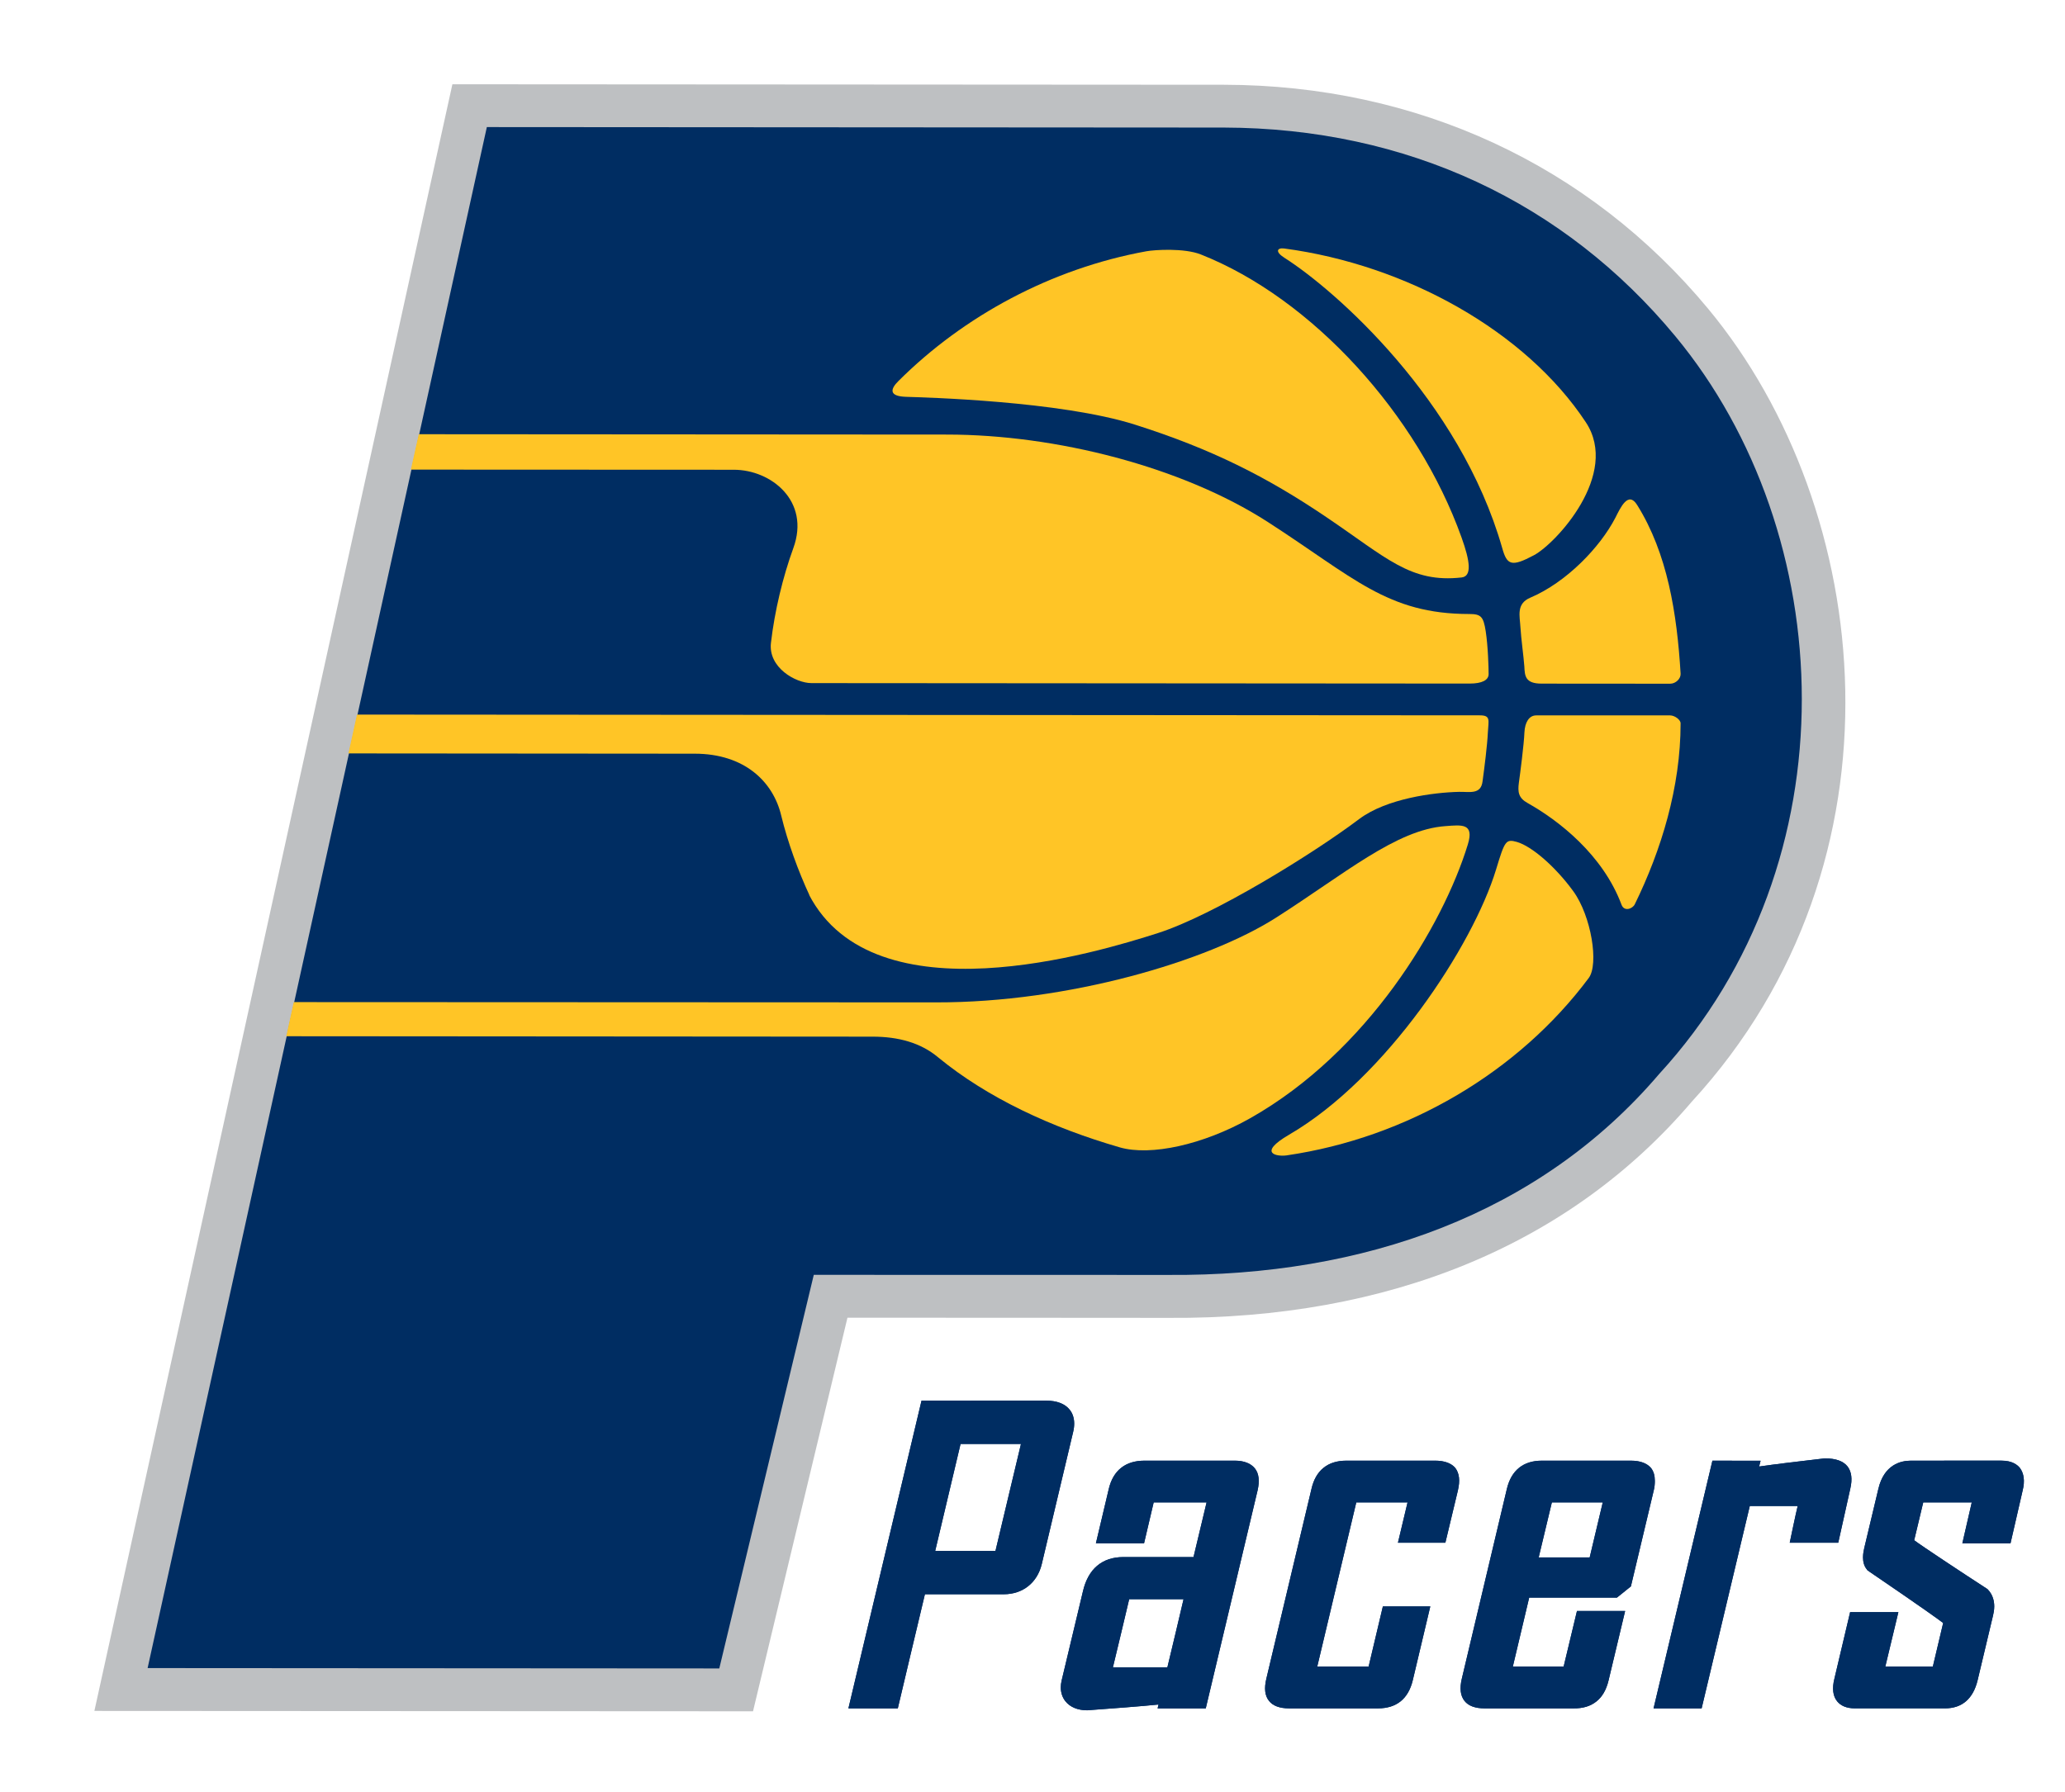 <?xml version="1.0" encoding="utf-8"?>
<!-- Generator: Adobe Illustrator 14.0.0, SVG Export Plug-In . SVG Version: 6.00 Build 43363)  -->
<!DOCTYPE svg PUBLIC "-//W3C//DTD SVG 1.1//EN" "http://www.w3.org/Graphics/SVG/1.1/DTD/svg11.dtd">
<svg version="1.1" id="Layer_1" xmlns="http://www.w3.org/2000/svg" xmlns:xlink="http://www.w3.org/1999/xlink" x="0px" y="0px"
	 width="250px" height="217px" viewBox="0 0 250 217" enable-background="new 0 0 250 217" xml:space="preserve">
<g>
	<path display="none" fill="#FFFFFF" d="M50.188,7.069l-0.459,2.017L5.026,212.339l90.17,0.044c0,0,10.577-44.09,11.445-47.674
		c3.612,0.021,34.799,0.021,34.799,0.021c28.257,0.199,51.535-9.459,67.29-27.979c28.633-31.175,23.543-76.695,2.047-102.634
		c-15.468-18.665-37.706-28.951-62.61-29.009L50.625,5.047L50.188,7.069"/>
	<path fill="#BEC0C2" d="M206.805,37.397c-14.46-17.447-35.282-27.095-58.638-27.134l-93.398-0.058L11.427,207.183l79.737,0.044
		l11.434-47.662c10.715,0,38.876,0.021,38.843,0.021c26.708,0.188,48.625-8.862,63.373-26.177
		C231.61,104.245,226.908,61.641,206.805,37.397"/>
	<path display="none" fill="none" stroke="#002D62" stroke-width="0.193" d="M206.805,37.397
		c-14.46-17.447-35.282-27.095-58.638-27.134l-93.398-0.058L11.427,207.183l79.737,0.044l11.434-47.662
		c10.715,0,38.876,0.021,38.843,0.021c26.708,0.188,48.625-8.862,63.373-26.177C231.61,104.245,226.908,61.641,206.805,37.397z"/>
	<path fill="#002D62" d="M98.521,154.375l-11.44,47.663l-69.21-0.044L58.94,15.389l89.216,0.058
		c22.205,0.055,41.234,9.05,54.666,25.264c19.771,23.87,21.718,63.55-1.947,89.334c-14.527,17.038-35.813,24.506-59.391,24.34
		L98.521,154.375"/>
	<g>
		<path fill="#FFC526" d="M49.741,56.867l39.105,0.017c4.492,0,9.277,3.772,7.202,9.481c-1.283,3.524-2.262,7.626-2.71,11.459
			c-0.365,3.004,2.982,4.896,4.907,4.896l79.685,0.055c1.505,0,2.29-0.423,2.29-1.148c0-0.703-0.066-3.344-0.354-5.203
			c-0.276-1.754-0.563-2.072-1.991-2.072c-9.924,0-13.974-4.426-24.396-11.149c-10.411-6.705-25.682-10.574-38.804-10.58
			l-63.976-0.042L49.741,56.867"/>
		<path fill="#FFC526" d="M98.023,108.466c-1.377-2.962-2.661-6.475-3.441-9.692c-0.979-4.146-4.481-7.501-10.466-7.507
			l-41.932-0.033l1.034-4.702l135.927,0.091c1.35,0,1.063,0.573,0.984,2.077c-0.066,1.491-0.42,4.279-0.642,5.911
			c-0.199,1.64-1.56,1.25-2.854,1.278c-3.064,0.069-8.751,0.805-12.06,3.275c-5.631,4.243-17.646,11.67-24.406,13.832
			c-7.236,2.313-34.301,10.594-42.233-4.671"/>
		<path fill="#FFC526" d="M34.655,125.482l70.979,0.05c3.137,0,5.831,0.741,7.927,2.494c5.991,4.93,13.769,8.53,22.014,10.915
			c3.718,1.073,10.079-0.31,15.788-3.535c14.206-8.032,23.334-23.319,26.343-33.155c0.786-2.578-0.719-2.362-2.71-2.213
			c-5.975,0.417-12.271,5.839-20.546,11.108c-8.287,5.269-25.129,10.264-41.11,10.236l-77.773-0.033L34.655,125.482"/>
		<path fill="#FFC526" d="M138.773,30.43c1.007-0.188,4.603-0.409,6.595,0.379c13.476,5.319,26.243,19.356,31.575,34.276
			c1.029,2.863,1.284,4.702,0,4.843c-6.185,0.692-9.061-2.373-16.341-7.288c-7.258-4.918-13.963-8.284-23.168-11.21
			c-9.08-2.89-25.615-3.308-27.75-3.377c-2.135-0.069-1.864-0.968-0.935-1.892C116.671,38.247,127.314,32.513,138.773,30.43"/>
		<path fill="#FFC526" d="M203.464,81.57c0.044,0.583-0.564,1.223-1.272,1.223c-0.077,0-15.556-0.011-15.556-0.011
			c-1.991,0-2.036-0.929-2.091-2.077c-0.078-1.14-0.398-3.416-0.476-4.777c-0.066-1.314-0.543-2.821,1.205-3.557
			c4.338-1.842,8.431-6.071,10.301-9.692c0.62-1.236,1.549-3.252,2.622-1.535C201.882,67.029,203.021,74.284,203.464,81.57"/>
		<path fill="#FFC526" d="M197.91,109.515c-0.266,0.53-1.262,0.912-1.594,0.055c-2.268-6.077-7.645-10.234-11.362-12.319
			c-1.129-0.623-1.217-1.344-1.073-2.454c0.155-1.114,0.619-4.638,0.675-6.129c0.066-1.179,0.542-2.039,1.438-2.039h16.197
			c0.564,0.005,1.272,0.525,1.272,0.962C203.464,95.311,201.129,102.942,197.91,109.515"/>
		<path fill="#FFC526" d="M155.768,139.909c-1.14,0.166-3.618-0.216,0.299-2.506c11.771-6.849,22.261-22.913,25.06-32.126
			c1.063-3.513,1.184-3.692,2.533-3.319c1.793,0.531,4.636,2.974,6.815,5.969c2.169,2.987,3.12,8.837,1.859,10.513
			C183.858,129.791,170.428,137.769,155.768,139.909"/>
		<path fill="#FFC526" d="M185.718,67.229c-2.744,1.466-3.275,1.2-3.851-0.863c-5.122-17.945-20.202-31.228-26.376-35.155
			c-1.173-0.747-0.863-1.233-0.011-1.12c14.77,1.964,29.23,10.016,36.51,21.043C196.15,57.439,188.361,65.812,185.718,67.229"/>
	</g>
	<g>
		<path fill="#002D62" d="M123.603,174.854c-0.188,0.729-2.932,12.347-3.087,12.955c-0.559,0-6.417,0-7.296,0
			c0.221-0.929,2.932-12.357,3.07-12.955C116.854,174.854,122.717,174.854,123.603,174.854 M111.565,169.61l-8.851,37.263h5.98
			c0,0,3.125-13.21,3.281-13.819c0.614,0,9.542,0,9.542,0c2.307,0,4.06-1.394,4.602-3.64l3.801-16.009
			c0.089-0.365,0.127-0.687,0.127-1.019c0-0.642-0.177-1.217-0.531-1.659c-0.575-0.741-1.57-1.117-2.859-1.117H111.565z"/>
		<path fill="#002D62" d="M123.603,174.854c-0.188,0.729-2.932,12.347-3.087,12.955c-0.559,0-6.417,0-7.296,0
			c0.221-0.929,2.932-12.357,3.07-12.955C116.854,174.854,122.717,174.854,123.603,174.854z M111.565,169.61l-8.851,37.263h5.98
			c0,0,3.125-13.21,3.281-13.819c0.614,0,9.542,0,9.542,0c2.307,0,4.06-1.394,4.602-3.64l3.801-16.009
			c0.089-0.365,0.127-0.687,0.127-1.019c0-0.642-0.177-1.217-0.531-1.659c-0.575-0.741-1.57-1.117-2.859-1.117H111.565z"/>
		<path fill="#002D62" d="M143.288,193.651c-0.188,0.819-1.814,7.7-1.959,8.254c-0.553,0-5.72,0-6.594,0
			c0.199-0.808,1.848-7.7,1.97-8.254C137.27,193.651,142.414,193.651,143.288,193.651 M138.541,176.879
			c-2.278,0-3.772,1.173-4.304,3.407l-1.56,6.595h5.83c0,0,1.029-4.382,1.162-4.945c0.564,0,5.532,0,6.406,0
			c-0.211,0.852-1.449,6.063-1.582,6.615c-0.609,0-8.486,0-8.486,0c-2.578,0-4.271,1.428-4.901,4.149l-2.581,10.81
			c-0.065,0.276-0.099,0.563-0.099,0.829c0,0.609,0.182,1.206,0.559,1.671c0.559,0.708,1.493,1.096,2.63,1.096
			c0.022,0,0.155-0.012,0.155-0.012c2.091-0.144,6.693-0.497,8.485-0.686c-0.021,0.1-0.11,0.465-0.11,0.465h5.831l6.272-26.388
			c0.266-1.15,0.166-2.058-0.331-2.677c-0.487-0.598-1.306-0.93-2.424-0.93H138.541z"/>
		<path fill="#002D62" d="M143.288,193.651c-0.188,0.819-1.814,7.7-1.959,8.254c-0.553,0-5.72,0-6.594,0
			c0.199-0.808,1.848-7.7,1.97-8.254C137.27,193.651,142.414,193.651,143.288,193.651z M138.541,176.879
			c-2.278,0-3.772,1.173-4.304,3.407l-1.56,6.595h5.83c0,0,1.029-4.382,1.162-4.945c0.564,0,5.532,0,6.406,0
			c-0.211,0.852-1.449,6.063-1.582,6.615c-0.609,0-8.486,0-8.486,0c-2.578,0-4.271,1.428-4.901,4.149l-2.581,10.81
			c-0.065,0.276-0.099,0.563-0.099,0.829c0,0.609,0.182,1.206,0.559,1.671c0.559,0.708,1.493,1.096,2.63,1.096
			c0.022,0,0.155-0.012,0.155-0.012c2.091-0.144,6.693-0.497,8.485-0.686c-0.021,0.1-0.11,0.465-0.11,0.465h5.831l6.272-26.388
			c0.266-1.15,0.166-2.058-0.331-2.677c-0.487-0.598-1.306-0.93-2.424-0.93H138.541z"/>
		<path fill="#002D62" d="M162.981,176.879c-2.235,0-3.695,1.173-4.204,3.407l-5.466,22.991c-0.276,1.161-0.188,2.058,0.321,2.688
			c0.464,0.598,1.294,0.907,2.423,0.907h10.765c2.257,0,3.673-1.15,4.216-3.396l2.124-8.951h-5.742c0,0-1.594,6.716-1.726,7.291
			c-0.564,0-5.345,0-6.219,0c0.232-0.94,4.581-19.272,4.725-19.881c0.564,0,5.354,0,6.207,0c-0.199,0.874-1.162,4.879-1.162,4.879
			h5.742l1.516-6.329c0.277-1.194,0.178-2.068-0.31-2.722c-0.476-0.563-1.294-0.885-2.445-0.885H162.981"/>
		<path fill="#002D62" d="M162.981,176.879c-2.235,0-3.695,1.173-4.204,3.407l-5.466,22.991c-0.276,1.161-0.188,2.058,0.321,2.688
			c0.464,0.598,1.294,0.907,2.423,0.907h10.765c2.257,0,3.673-1.15,4.216-3.396l2.124-8.951h-5.742c0,0-1.594,6.716-1.726,7.291
			c-0.564,0-5.345,0-6.219,0c0.232-0.94,4.581-19.272,4.725-19.881c0.564,0,5.354,0,6.207,0c-0.199,0.874-1.162,4.879-1.162,4.879
			h5.742l1.516-6.329c0.277-1.194,0.178-2.068-0.31-2.722c-0.476-0.563-1.294-0.885-2.445-0.885H162.981z"/>
		<path fill="#002D62" d="M194.037,181.936c-0.177,0.774-1.46,6.129-1.582,6.66c-0.553,0-5.311,0-6.174,0
			c0.188-0.764,1.472-6.118,1.594-6.66C188.428,181.936,193.175,181.936,194.037,181.936 M186.646,176.879
			c-2.224,0-3.684,1.173-4.215,3.407l-5.455,22.991c-0.276,1.161-0.177,2.058,0.321,2.688c0.465,0.598,1.283,0.907,2.423,0.907
			h10.82c1.084,0.011,2.003-0.255,2.722-0.83c0.72-0.564,1.206-1.416,1.482-2.566l2.003-8.397h-5.831c0,0-1.471,6.162-1.615,6.737
			c-0.553,0-5.288,0-6.151,0c0.21-0.885,1.848-7.789,1.98-8.353c0.62,0,10.621,0,10.621,0l1.693-1.361l2.766-11.617
			c0.11-0.42,0.133-0.818,0.133-1.161c0-0.62-0.133-1.129-0.453-1.549c-0.487-0.575-1.295-0.896-2.435-0.896H186.646z"/>
		<path fill="#002D62" d="M194.037,181.936c-0.177,0.774-1.46,6.129-1.582,6.66c-0.553,0-5.311,0-6.174,0
			c0.188-0.764,1.472-6.118,1.594-6.66C188.428,181.936,193.175,181.936,194.037,181.936z M186.646,176.879
			c-2.224,0-3.684,1.173-4.215,3.407l-5.455,22.991c-0.276,1.161-0.177,2.058,0.321,2.688c0.465,0.598,1.283,0.907,2.423,0.907
			h10.82c1.084,0.011,2.003-0.255,2.722-0.83c0.72-0.564,1.206-1.416,1.482-2.566l2.003-8.397h-5.831c0,0-1.471,6.162-1.615,6.737
			c-0.553,0-5.288,0-6.151,0c0.21-0.885,1.848-7.789,1.98-8.353c0.62,0,10.621,0,10.621,0l1.693-1.361l2.766-11.617
			c0.11-0.42,0.133-0.818,0.133-1.161c0-0.62-0.133-1.129-0.453-1.549c-0.487-0.575-1.295-0.896-2.435-0.896H186.646z"/>
		<path fill="#002D62" d="M220.712,176.624c-2.346,0.266-6.118,0.72-7.744,0.963c0.021-0.066,0.177-0.697,0.177-0.697l-5.831-0.011
			l-7.125,29.994h5.82c0,0,5.687-23.887,5.83-24.507c0.554,0,4.935,0,5.798,0c-0.222,0.874-0.963,4.448-0.963,4.448h5.875
			l1.46-6.562c0.266-1.15,0.145-2.035-0.331-2.666c-0.521-0.664-1.438-0.984-2.744-0.984
			C220.878,176.613,220.712,176.624,220.712,176.624"/>
		<path fill="#002D62" d="M220.712,176.624c-2.346,0.266-6.118,0.72-7.744,0.963c0.021-0.066,0.177-0.697,0.177-0.697l-5.831-0.011
			l-7.125,29.994h5.82c0,0,5.687-23.887,5.83-24.507c0.554,0,4.935,0,5.798,0c-0.222,0.874-0.963,4.448-0.963,4.448h5.875
			l1.46-6.562c0.266-1.15,0.145-2.035-0.331-2.666c-0.521-0.664-1.438-0.984-2.744-0.984
			C220.878,176.613,220.712,176.624,220.712,176.624z"/>
		<path fill="#002D62" d="M231.322,176.879c-1.161,0-3.22,0.442-3.916,3.407l-1.704,7.147c-0.066,0.266-0.155,0.708-0.155,1.162
			c0,0.52,0.122,1.04,0.454,1.438c0.021,0.011,0.021,0.044,0.033,0.077c0.021,0.011,0.021,0.011,0.021,0.022v-0.012
			c0.056,0.045,0.133,0.111,0.299,0.222c6.672,4.547,8.431,5.83,8.896,6.195c-0.1,0.442-1.206,5.078-1.25,5.277
			c-0.554,0-4.912,0-5.753,0c0.221-0.885,1.582-6.594,1.582-6.594h-5.842l-1.903,8.055c-0.299,1.184-0.177,2.113,0.321,2.732
			c0.453,0.564,1.173,0.863,2.146,0.863h10.941c2.059,0,3.396-1.184,3.928-3.396l1.87-7.855c0.044-0.21,0.144-0.62,0.144-1.084
			c0-0.642-0.154-1.417-0.797-2.08l-0.033-0.033l-0.055-0.033c-3.087-2.003-7.955-5.223-8.807-5.875
			c0.11-0.442,1.007-4.204,1.095-4.58c0.542,0,5.023,0,5.875,0c-0.199,0.874-1.14,4.956-1.14,4.956h5.831l1.472-6.406
			c0.287-1.14,0.154-2.068-0.332-2.722c-0.321-0.398-0.963-0.885-2.213-0.885H231.322"/>
		<path fill="#002D62" d="M231.322,176.879c-1.161,0-3.22,0.442-3.916,3.407l-1.704,7.147c-0.066,0.266-0.155,0.708-0.155,1.162
			c0,0.52,0.122,1.04,0.454,1.438c0.021,0.011,0.021,0.044,0.033,0.077c0.021,0.011,0.021,0.011,0.021,0.022v-0.012
			c0.056,0.045,0.133,0.111,0.299,0.222c6.672,4.547,8.431,5.83,8.896,6.195c-0.1,0.442-1.206,5.078-1.25,5.277
			c-0.554,0-4.912,0-5.753,0c0.221-0.885,1.582-6.594,1.582-6.594h-5.842l-1.903,8.055c-0.299,1.184-0.177,2.113,0.321,2.732
			c0.453,0.564,1.173,0.863,2.146,0.863h10.941c2.059,0,3.396-1.184,3.928-3.396l1.87-7.855c0.044-0.21,0.144-0.62,0.144-1.084
			c0-0.642-0.154-1.417-0.797-2.08l-0.033-0.033l-0.055-0.033c-3.087-2.003-7.955-5.223-8.807-5.875
			c0.11-0.442,1.007-4.204,1.095-4.58c0.542,0,5.023,0,5.875,0c-0.199,0.874-1.14,4.956-1.14,4.956h5.831l1.472-6.406
			c0.287-1.14,0.154-2.068-0.332-2.722c-0.321-0.398-0.963-0.885-2.213-0.885H231.322z"/>
	</g>
</g>
</svg>
